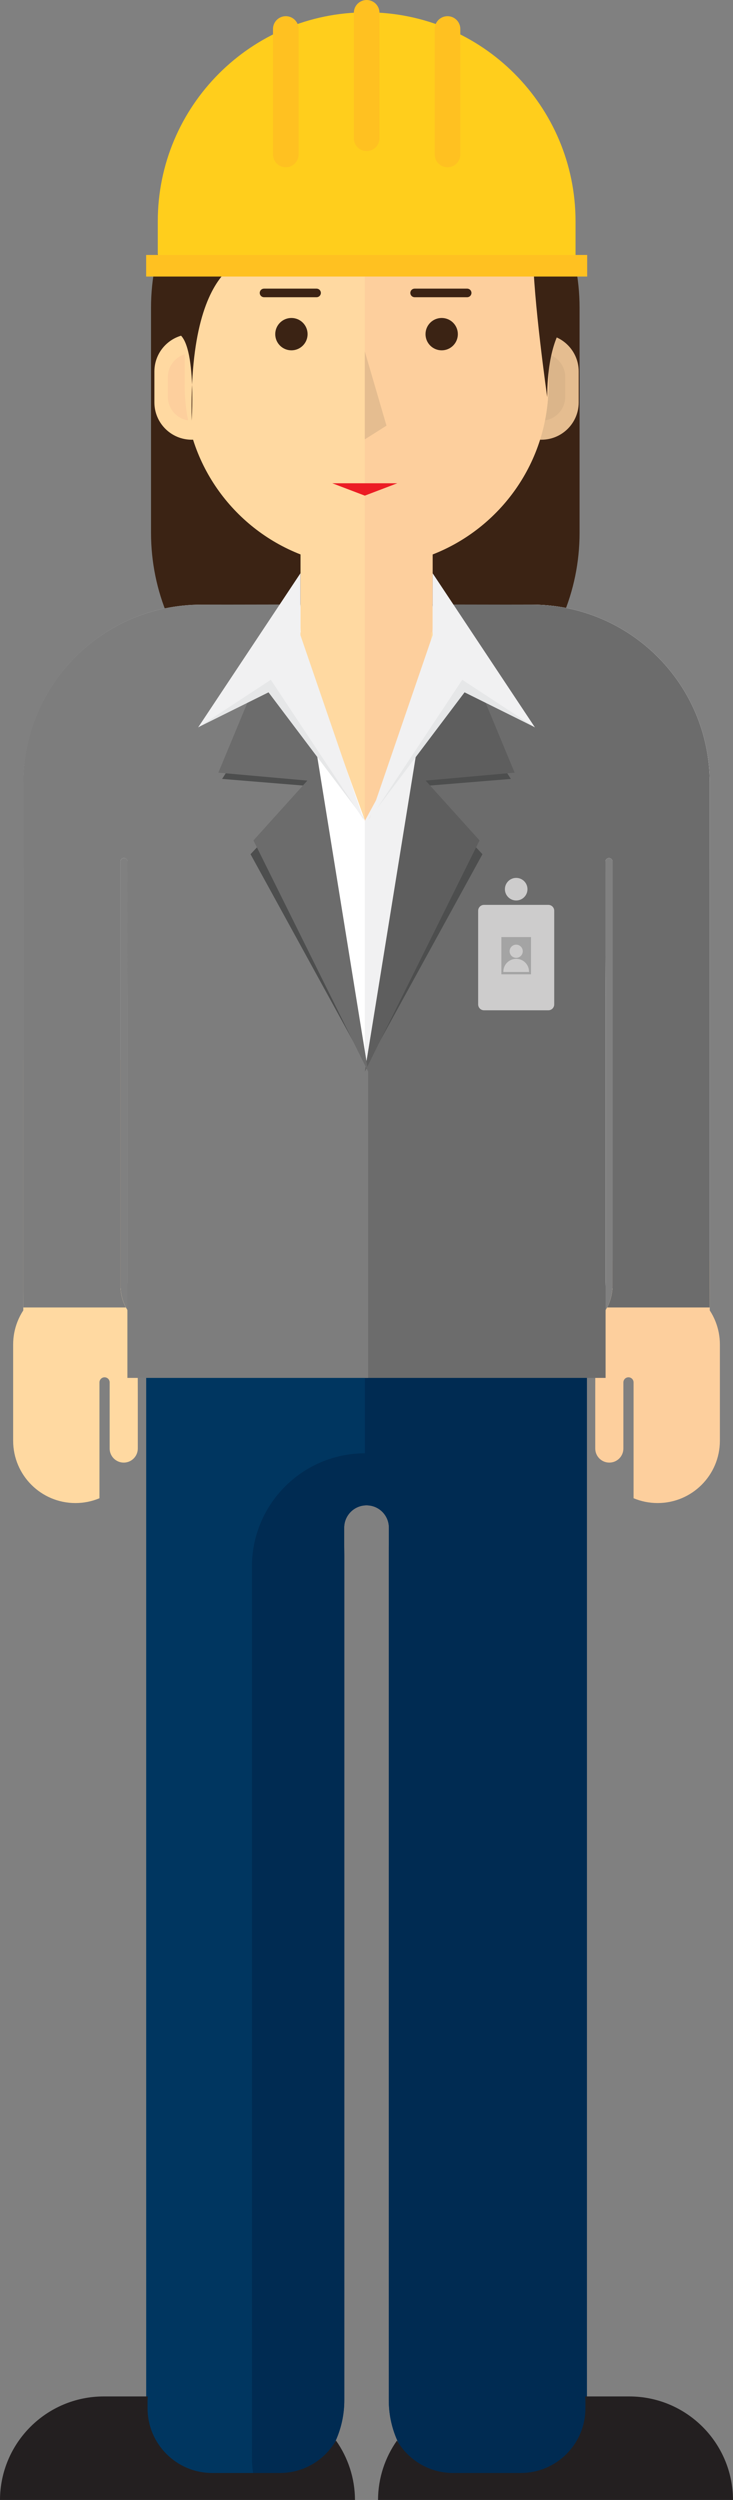 <?xml version="1.0" encoding="utf-8"?>
<!-- Generator: Adobe Illustrator 16.0.4, SVG Export Plug-In . SVG Version: 6.00 Build 0)  -->
<!DOCTYPE svg PUBLIC "-//W3C//DTD SVG 1.0//EN" "http://www.w3.org/TR/2001/REC-SVG-20010904/DTD/svg10.dtd">
<svg version="1.0" xmlns="http://www.w3.org/2000/svg" xmlns:xlink="http://www.w3.org/1999/xlink" x="0px" y="0px"
	 width="146.18px" height="498.055px" viewBox="0 0 146.18 498.055" enable-background="new 0 0 146.18 498.055"
	 xml:space="preserve">
<rect x="0" y="0" width="146.18" height="498.055" fill="#808080" stroke="none"/>
<g id="advokat">
</g>
<g id="arsitek">
</g>
<g id="creativeprenuer">
</g>
<g id="diplomat">
</g>
<g id="engineer_manager">
	<g>
		<g>
			<g>
				<path fill="#003660" d="M29.156,263.704h87.885v214.473c0,10.91-8.844,19.754-19.754,19.754l0,0
					c-10.91,0-19.754-8.844-19.754-19.754V308.857l0.021-1.183v-3.317c0-2.461-1.994-4.456-4.456-4.456l0,0
					c-2.46,0-4.456,1.995-4.456,4.456v3.317l0.021,2.258v168.244c0,10.91-8.845,19.754-19.755,19.754l0,0
					c-10.909,0-19.753-8.844-19.753-19.754V263.704"/>
			</g>
			<path fill="#002B52" d="M72.772,289.533c-12.445,0.023-22.532,10.12-22.532,22.574v177.384c0,2.896,0.566,5.66,1.561,8.205
				c9.537-1.402,16.863-9.594,16.863-19.52V309.933l-0.021-2.258v-3.317c0-2.461,1.996-4.456,4.456-4.456
				c2.462,0,4.456,1.995,4.456,4.456v3.317l-0.021,1.183v169.319c0,10.91,8.844,19.754,19.754,19.754s19.754-8.844,19.754-19.754
				V263.704H72.772V289.533z"/>
		</g>
		<path fill="#3B2314" d="M115.582,106.138c0,23.599-19.131,42.731-42.733,42.731l0,0c-23.599,0-42.731-19.133-42.731-42.731V61.312
			c0-23.603,19.133-42.732,42.731-42.732l0,0c23.603,0,42.733,19.13,42.733,42.732V106.138z"/>
		<path fill="#FFFFFF" d="M24.029,256.178v-66.195V171.64c0-0.391,0.316-0.705,0.705-0.705c0.391,0,0.707,0.314,0.707,0.705v18.343
			l-0.014,9.499l-0.002,55.932c0,6.739,5.462,12.204,12.203,12.204h70.939c6.74,0,12.203-5.465,12.203-12.204v-55.932l-0.027-9.499
			V171.64c0-0.391,0.319-0.705,0.705-0.705c0.391,0,0.705,0.314,0.705,0.705v18.343v66.195c0,0,0.076,2.167-1.076,4.303h20.461
			l-0.005-4.233v-82.844l-0.002-2.418v-15.049c0-19.593-15.884-35.476-35.478-35.476H40.147c-19.591,0-35.474,15.883-35.474,35.476
			v16.66l-0.004,0.807v83.7l-0.021,3.377h20.46C23.955,258.345,24.029,256.178,24.029,256.178z"/>
		<line fill="none" stroke="#231F20" stroke-miterlimit="10" x1="17.35" y1="299.764" x2="17.35" y2="299.764"/>
		<path fill="#FDCF9D" d="M120.542,261.337c0,0-0.728,1.427-0.918,1.871c-0.606,1.423-0.899,3.007-0.899,4.651v2.252l-0.016,7.902
			v10.569c0,1.55,1.254,2.806,2.802,2.806c1.552,0,2.808-1.256,2.808-2.806v-10.569v-2.602c0-0.564,0.453-1.018,1.014-1.018
			c0.563,0,1.018,0.453,1.018,1.018v23.076c1.475,0.617,3.096,0.96,4.793,0.96c6.861,0,12.42-5.559,12.42-12.418v-19.171
			c0-1.6-0.303-3.128-0.854-4.532c-0.312-0.8-0.706-1.556-1.17-2.265v-0.582h-20.461
			C120.92,260.767,120.748,261.054,120.542,261.337z"/>
		<path fill="#FFD9A1" d="M3.477,263.327c-0.551,1.404-0.854,2.933-0.854,4.532v19.171c0,6.859,5.56,12.418,12.419,12.418
			c1.7,0,3.32-0.343,4.793-0.96v-23.076c0-0.564,0.455-1.018,1.018-1.018c0.561,0,1.018,0.453,1.018,1.018l-0.004,2.602v10.569
			c0,1.55,1.257,2.806,2.807,2.806c1.551,0,2.806-1.256,2.806-2.806v-10.569l-0.02-7.902v-2.252c0-1.645-0.288-3.229-0.899-4.651
			c-0.189-0.444-0.916-1.871-0.916-1.871c-0.205-0.283-0.379-0.57-0.534-0.856H4.648l-0.004,0.582
			C4.182,261.771,3.789,262.527,3.477,263.327z"/>
		<path fill="#231F20" d="M125.483,477.432h-8.781c0.022,0.312,0.048,0.624,0.048,0.941v1.411c0,7.124-5.775,12.9-12.9,12.9H90.345
			c-4.776,0-8.94-2.607-11.171-6.469c-2.365,3.351-3.77,7.43-3.785,11.839h70.791C146.139,486.656,136.895,477.432,125.483,477.432z
			"/>
		<path fill="#231F20" d="M20.695,477.432h8.779c-0.021,0.312-0.048,0.624-0.048,0.941v1.411c0,7.124,5.778,12.9,12.901,12.9h13.506
			c4.778,0,8.941-2.607,11.169-6.469c2.365,3.351,3.774,7.43,3.79,11.839H0C0.041,486.656,9.287,477.432,20.695,477.432z"/>
		<path fill="#FFD9A1" d="M45.666,80.167c0,4.106-3.328,7.436-7.436,7.436l0,0c-4.107,0-7.439-3.329-7.439-7.436v-6.158
			c0-4.106,3.332-7.436,7.439-7.436l0,0c4.107,0,7.436,3.329,7.436,7.436V80.167z"/>
		<path fill="#FDCF9D" d="M42.98,79.052c0,2.623-2.127,4.752-4.75,4.752l0,0c-2.623,0-4.752-2.129-4.752-4.752v-3.931
			c0-2.624,2.129-4.749,4.752-4.749l0,0c2.623,0,4.75,2.125,4.75,4.749V79.052z"/>
		<path fill="#E5BD90" d="M115.408,80.167c0,4.106-3.328,7.436-7.436,7.436l0,0c-4.107,0-7.439-3.329-7.439-7.436v-6.158
			c0-4.106,3.332-7.436,7.439-7.436l0,0c4.107,0,7.436,3.329,7.436,7.436V80.167z"/>
		<path fill="#DBB58A" d="M112.723,79.055c0,2.62-2.127,4.749-4.75,4.749l0,0c-2.623,0-4.752-2.129-4.752-4.749v-3.934
			c0-2.624,2.129-4.749,4.752-4.749l0,0c2.623,0,4.75,2.125,4.75,4.749V79.055z"/>
		<path fill="#F1F1F2" d="M141.534,173.403l-0.002-2.418v-15.049c0-19.593-15.884-35.476-35.478-35.476H72.754v147.156h35.814
			c6.74,0,12.203-5.465,12.203-12.204v-55.932l-0.029-9.499l0.002-18.343c0-0.391,0.319-0.705,0.705-0.705
			c0.391,0,0.705,0.314,0.705,0.705v18.343v66.195c0,0,0.076,2.167-1.076,4.303h20.461l-0.005-4.233V173.403z"/>
		<path fill="#FFD9A1" d="M73.102,16.182c-20.039,0-36.281,16.245-36.281,36.282v24.188c0,15.389,9.586,28.531,23.111,33.807v14.57
			c0,7.271,5.895,13.168,13.17,13.168c7.271,0,13.168-5.896,13.168-13.168v-14.57c13.523-5.271,23.111-18.415,23.111-33.807V52.464
			C109.381,32.427,93.139,16.182,73.102,16.182z"/>
		<path fill="#FDCF9D" d="M72.751,138.18c0.115,0.003,0.232,0.017,0.352,0.017c7.271,0,13.168-5.896,13.168-13.168v-14.57
			c13.523-5.271,23.11-18.415,23.11-33.807V52.464c0-12.891-6.726-24.204-16.854-30.639H72.751V138.18z"/>
		<path fill="#3B2314" d="M61.342,66.573c0,1.779-1.445,3.223-3.225,3.223c-1.783,0-3.227-1.443-3.227-3.223
			c0-1.783,1.443-3.225,3.227-3.225C59.896,63.349,61.342,64.79,61.342,66.573z"/>
		<path fill="#3B2314" d="M91.308,66.573c0,1.779-1.443,3.223-3.224,3.223c-1.783,0-3.225-1.443-3.225-3.223
			c0-1.783,1.441-3.225,3.225-3.225C89.864,63.349,91.308,64.79,91.308,66.573z"/>
		<polygon fill="#E5BD90" points="72.75,70 72.75,87.536 77.076,84.803 		"/>
		<polygon fill="#EC1C24" points="79.234,96.279 72.75,98.745 66.264,96.279 		"/>
		<path fill="#3B2314" d="M63.99,58.359c0,0.473-0.385,0.856-0.857,0.856h-10.48c-0.473,0-0.857-0.384-0.857-0.856l0,0
			c0-0.472,0.385-0.856,0.857-0.856h10.48C63.605,57.503,63.99,57.888,63.99,58.359L63.99,58.359z"/>
		<path fill="#3B2314" d="M94.023,58.359c0,0.473-0.385,0.856-0.855,0.856H82.686c-0.473,0-0.857-0.384-0.857-0.856l0,0
			c0-0.472,0.385-0.856,0.857-0.856h10.482C93.639,57.503,94.023,57.888,94.023,58.359L94.023,58.359z"/>
		<path fill="#3B2314" d="M97.037,36.597c0,0-7.256,14.715-33.057,14.715c0,0,18.344-5.241,23.383-13.908
			c0,0-19.352,11.69-35.477,13.706c0,0-14.414-2.136-13.656,32.694c0,0,1.16-17.98-3.678-17.576l0.807-29.026l23.782-22.979
			l22.979-0.403l24.189,16.125l6.047,34.871c0,0-3.225,3.629-3.225,14.312c0,0-2.822-19.753-2.822-28.823
			C106.311,50.304,105.905,38.813,97.037,36.597z"/>
		<path fill="#FDCF9D" d="M122.154,251.134v5.044c0,0,0.076,2.167-1.076,4.303h20.461l-0.005-4.233v-5.113H122.154z"/>
		<path fill="#FFD9A1" d="M24.029,256.178v-45.044H4.67v45.97l-0.021,3.377h20.46C23.955,258.345,24.029,256.178,24.029,256.178z"/>
		<path fill="#6C6C6C" d="M120.771,274.515v-75.033l-0.029-9.499l0.002-18.343c0-0.391,0.319-0.705,0.705-0.705
			c0.391,0,0.705,0.314,0.705,0.705v18.343v66.195c0,0,0.076,2.167-1.076,4.303h20.461l-0.005-4.233v-82.844l-0.002-2.418v-15.049
			c0-19.593-15.884-35.476-35.478-35.476l-17.923-0.03l-15.378,93.084v61H120.771z"/>
		<path fill="#7D7D7D" d="M24.023,256.178v-66.195V171.64c0-0.391,0.314-0.705,0.705-0.705c0.387,0,0.705,0.314,0.705,0.705
			l0.002,18.343l-0.029,9.499v75.033h48.018v-61l-15.378-93.084l-17.924,0.03c-19.593,0-35.476,15.883-35.476,35.476v15.049
			l-0.002,2.418v82.844l-0.007,4.233h20.461C23.947,258.345,24.023,256.178,24.023,256.178z"/>
		<polygon fill="#FFD9A1" points="87.257,125.983 72.751,163.376 59.245,125.983 		"/>
		<polygon fill="#FDCF9D" points="85.257,140.556 72.751,163.556 72.751,120.431 86.251,120.431 		"/>
		<polygon fill="#4D4E4E" points="72.882,212.681 96.214,170.181 83.548,156.681 101.882,155.181 95.549,145.347 83.548,153.681 		
			"/>
		<polygon fill="#5E5E5E" points="72.758,213.515 95.632,167.431 84.882,155.515 102.632,153.931 88.882,120.847 86.251,120.431 
			86.882,126.181 		"/>
		<polygon fill="#4D4E4E" points="73.296,212.681 49.963,170.181 62.629,156.681 44.296,155.181 50.629,145.347 62.629,153.681 		
			"/>
		<polygon fill="#6C6C6C" points="73.42,213.515 50.546,167.431 61.296,155.515 43.546,153.931 57.296,120.847 59.927,120.431 
			59.296,126.181 		"/>
		<polygon fill="#E6E7E8" points="106.626,144.868 92.646,137.931 73.444,163.376 90.188,130.931 		"/>
		<polygon fill="#F1F1F2" points="86.282,114.212 106.688,144.931 92.188,135.431 73.616,163.431 86.282,126.546 		"/>
		<polygon fill="#E6E7E8" points="39.569,144.868 53.549,137.931 72.751,163.376 56.007,130.931 		"/>
		<polygon fill="#F1F1F2" points="59.913,114.212 39.507,144.931 54.007,135.431 72.579,163.431 59.913,126.546 		"/>
		<g>
			<g>
				<path fill="#FFCE1C" d="M73.124,2.453c-23.01,0-41.658,18.652-41.658,41.656v8.869h83.312v-8.869
					C114.777,21.105,96.129,2.453,73.124,2.453z"/>
				<rect x="29.146" y="50.795" fill="#FFC121" width="87.952" height="4.301"/>
			</g>
			<path fill="#FFC121" d="M75.676,27.548c0,1.409-1.144,2.553-2.554,2.553l0,0c-1.41,0-2.555-1.144-2.555-2.553V2.553
				C70.567,1.145,71.712,0,73.122,0l0,0c1.41,0,2.554,1.145,2.554,2.553V27.548z"/>
			<path fill="#FFC121" d="M59.552,30.773c0,1.409-1.145,2.553-2.555,2.553l0,0c-1.412,0-2.555-1.144-2.555-2.553V5.778
				c0-1.409,1.143-2.553,2.555-2.553l0,0c1.41,0,2.555,1.144,2.555,2.553V30.773z"/>
			<path fill="#FFC121" d="M91.8,30.773c0,1.409-1.142,2.553-2.554,2.553l0,0c-1.41,0-2.553-1.144-2.553-2.553V5.778
				c0-1.409,1.143-2.553,2.553-2.553l0,0c1.412,0,2.554,1.144,2.554,2.553V30.773z"/>
		</g>
		<g>
			<path fill="#CDCCCC" d="M110.526,200.108c0,0.644-0.523,1.167-1.168,1.167H96.526c-0.645,0-1.168-0.522-1.168-1.167v-18.667
				c0-0.645,0.523-1.167,1.168-1.167h12.832c0.645,0,1.168,0.522,1.168,1.167V200.108z"/>
			<circle fill="#CDCCCC" cx="102.942" cy="177.149" r="2.25"/>
			<rect x="99.989" y="186.691" fill="#A4A4A4" width="5.906" height="7.417"/>
			<g>
				<circle fill="#CDCCCC" cx="102.942" cy="189.513" r="1.312"/>
				<path fill="#CDCCCC" d="M105.5,193.648c0-0.02,0.006-0.039,0.006-0.06c0-1.417-1.146-2.565-2.563-2.565
					c-1.418,0-2.564,1.148-2.564,2.565c0,0.021,0.006,0.04,0.006,0.06H105.5z"/>
			</g>
		</g>
	</g>
</g>
<g id="entreprenuer">
</g>
<g id="it-consultant">
</g>
<g id="manajemen_operasional">
</g>
<g id="public_relation">
</g>
<g id="teknopreneur">
</g>
<g id="trader2">
</g>
</svg>
